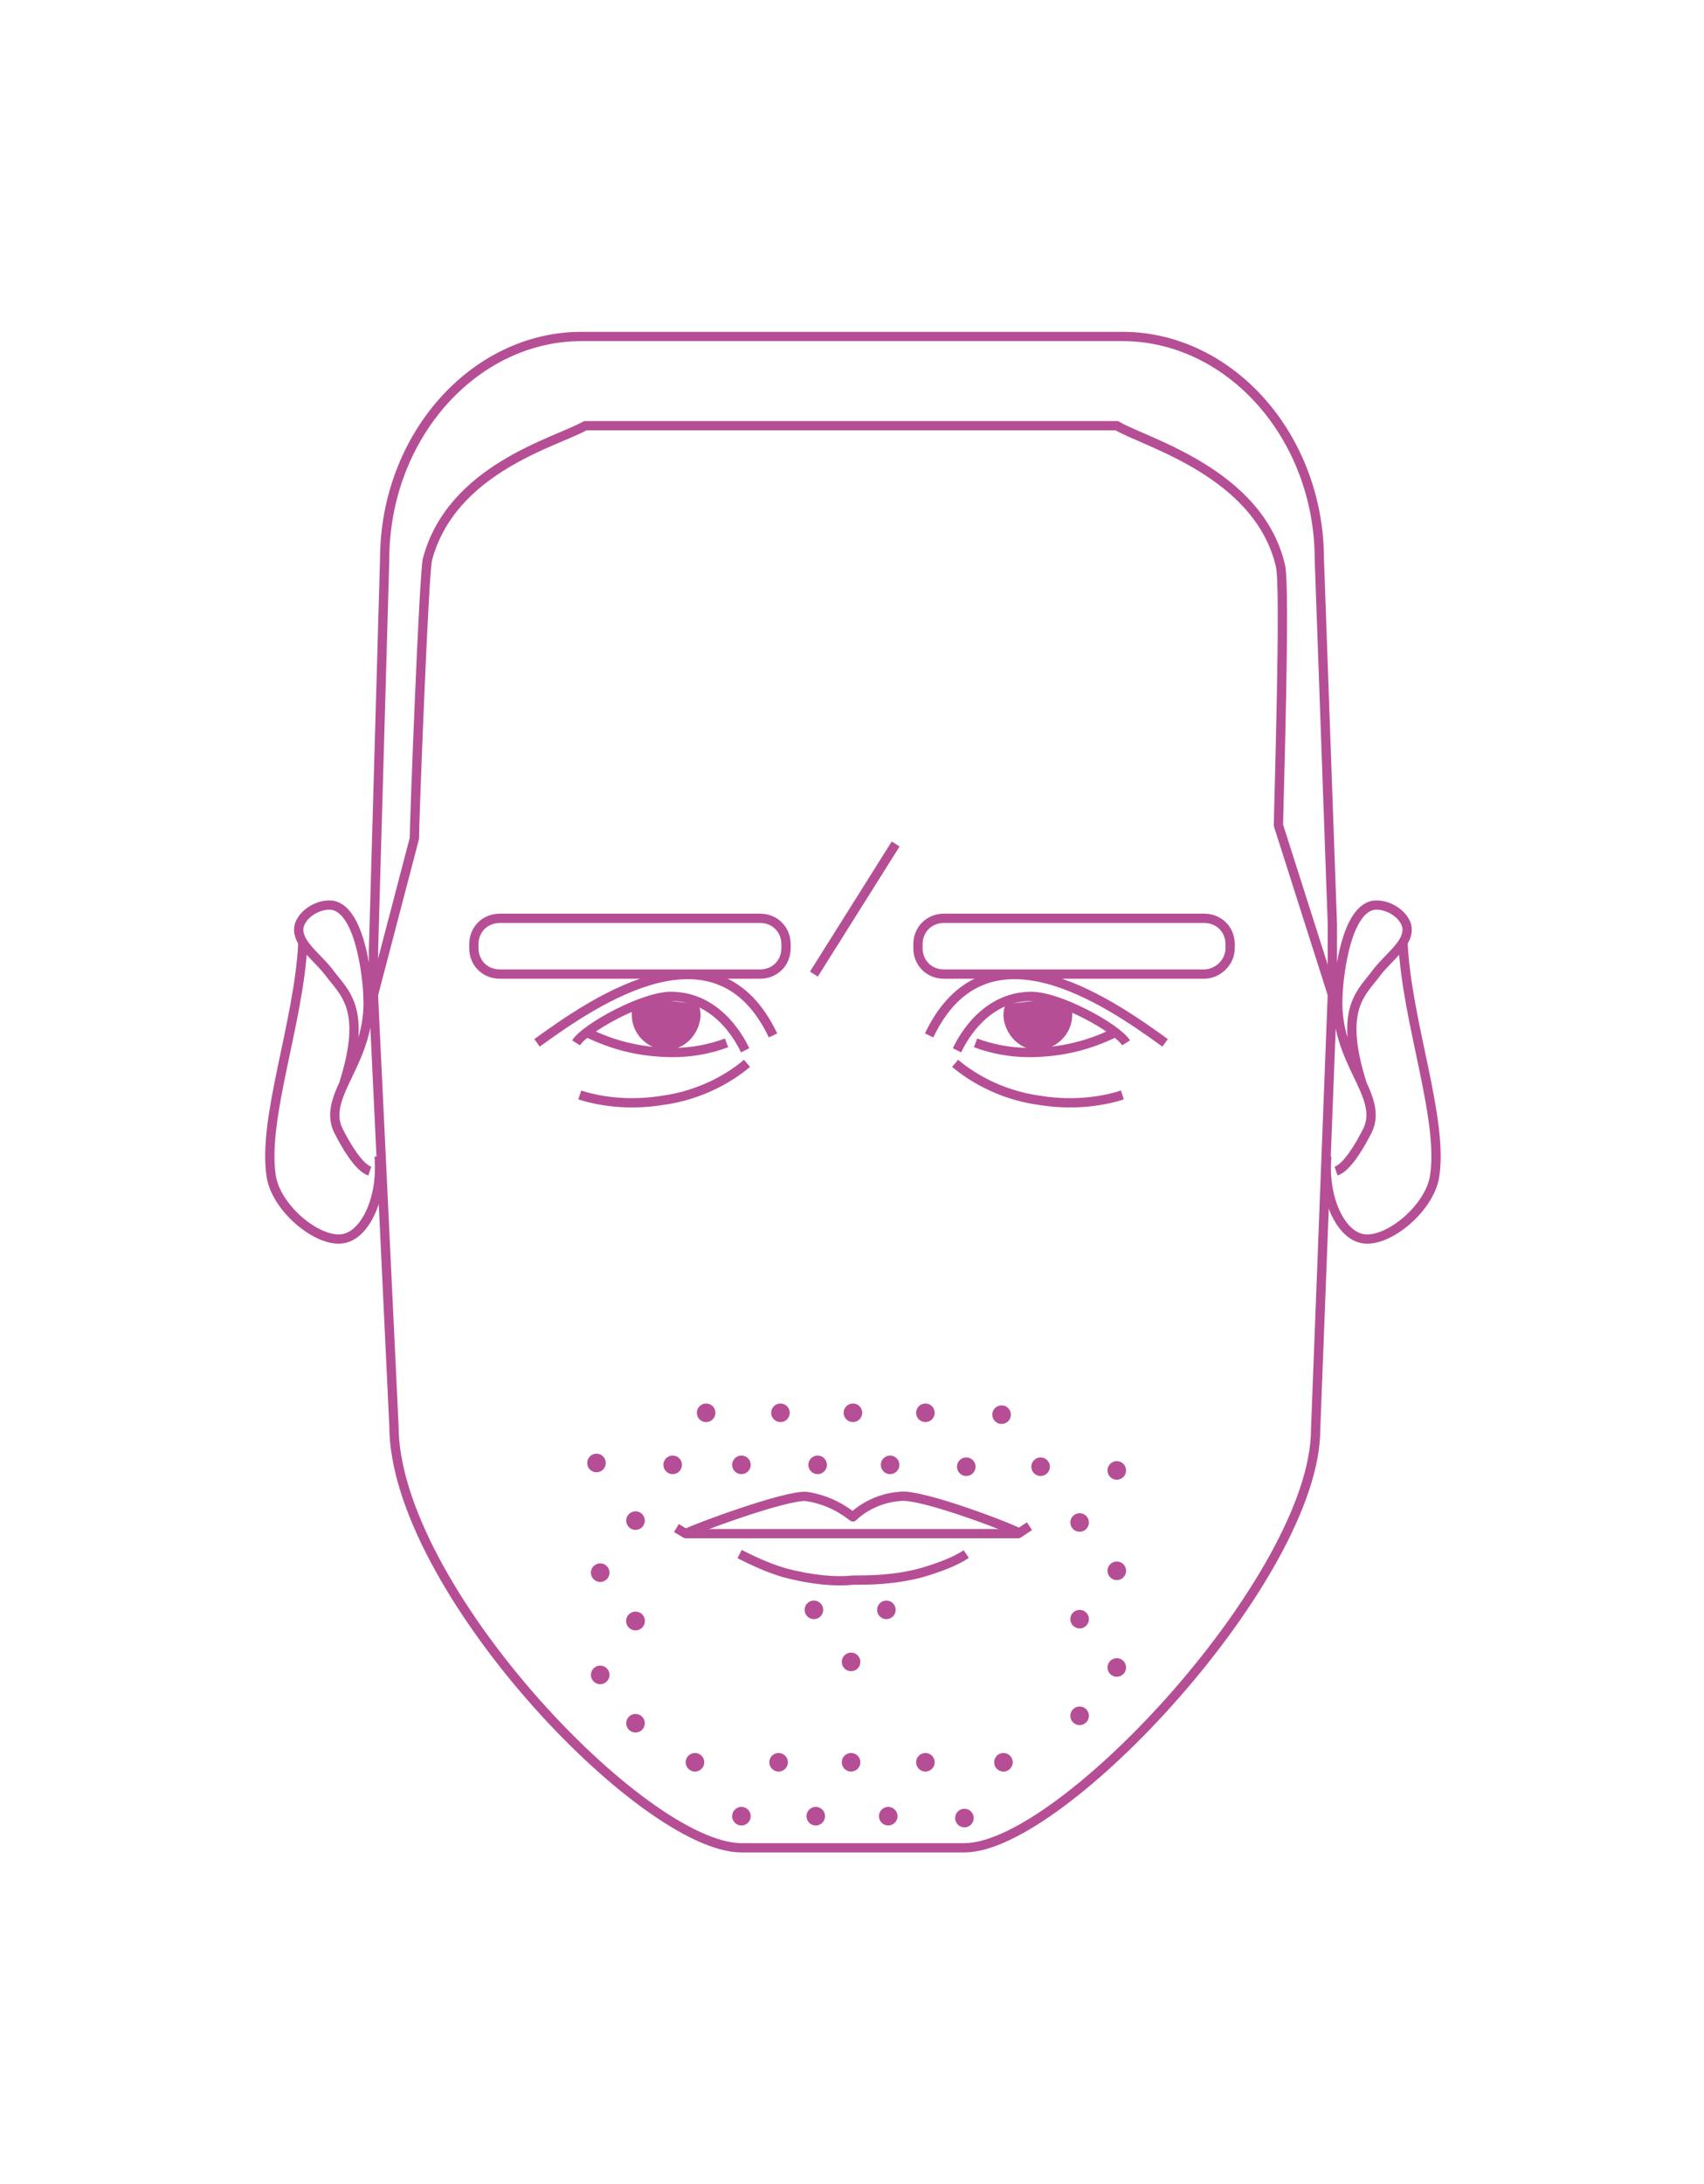 <svg xmlns="http://www.w3.org/2000/svg" viewBox="-139.9 297.5 91.7 117.5"><path fill="none" stroke="#B64E96" stroke-width=".5" stroke-linejoin="round" stroke-miterlimit="10" d="M-64.4 348.2c.2 4.3 2.2 9.5 1.7 12.6-.3 1.8-2.7 3.7-4 3.3-1.1-.3-2-2.2-1.8-4.4M-123.6 348.2c-.2 4.3-2.2 9.5-1.7 12.6.3 1.8 2.7 3.7 4 3.3 1.1-.3 2-2.2 1.8-4.4"/><path fill="none" stroke="#B64E96" stroke-width=".5" stroke-linejoin="round" stroke-miterlimit="10" d="M-66.6 355.8c-1.3-4.1 0-4.9.8-6 .7-.9 1.8-1.6 1.6-2.5-.2-.7-1.1-1.2-1.8-1.1-1.6.3-1.9 4.4-1.9 4.9-.2 3.5 2.5 5.3 1.6 7.2-.4.8-1.1 2-1.7 2.2M-121.4 355.8c1.3-4.1 0-4.9-.8-6-.7-.9-1.8-1.6-1.6-2.5.2-.7 1.1-1.2 1.8-1.1 1.6.3 1.9 4.4 1.9 4.9.2 3.5-2.5 5.3-1.6 7.2.4.8 1.1 2 1.7 2.2M-88 396.9c5.3 0 18.9-14.7 18.9-22.5l.9-23.4v-3.8l-.7-19.6c0-6.6-4.8-12-10.6-12h-29.1c-5.8 0-10.6 5.4-10.6 12l-.6 21v2.5l1.1 23.1c0 8.6 13.4 22.7 18.7 22.7h12z"/><path fill="none" stroke="#B64E96" stroke-width=".5" stroke-linejoin="round" stroke-miterlimit="10" d="M-119.8 351l2.2-8.4c0-.9.5-14 .7-15 1.3-4.9 6.9-6.3 8.5-7.2h28.6c1.5.9 7.6 2.5 8.8 7.5.3 1-.1 13.2-.1 14l2.9 9.1M-88.4 354c.1-.2 1.3-2.9 4-2.9 1.5 0 4.6 1.7 5.1 2.5"/><path fill="#B64E96" d="M-82.3 351.4c.1.2.1.4.1.7 0 1-.8 1.8-1.8 1.9-1 0-1.8-.8-1.9-1.8 0-.2 0-.4.1-.6l.2-.1 1.7-.2 1.6.1z"/><path fill="none" stroke="#B64E96" stroke-width=".5" stroke-linejoin="round" stroke-miterlimit="10" d="M-87.4 353.6c.8.3 2 .6 3.5.5 1.9-.1 3.3-.7 4.1-1.1M-88.5 354.7c.7.6 2.3 1.7 4.6 2 1.9.3 3.5 0 4.4-.3M-89.9 353.2c3-6.3 9.4-2 12.7.4"/><path fill="none" stroke="#B64E96" stroke-width=".5" stroke-linejoin="round" stroke-miterlimit="10" d="M-75.1 349.9h-14c-.8 0-1.4-.6-1.4-1.4v-.2c0-.8.6-1.4 1.4-1.4h14c.8 0 1.4.6 1.4 1.4v.2c0 .8-.7 1.4-1.4 1.4zM-103 380c.3-.2 5.4-2.1 6.5-2 1.3.2 2.1.8 2.5 1.1.3-.3 1.2-1 2.5-1.1 1.1-.2 6.3 1.8 6.5 2"/><path fill="none" stroke="#B64E96" stroke-width=".5" stroke-linejoin="round" stroke-miterlimit="10" d="M-103.5 379.7l.5.3h17.9l.6-.4M-100.1 381.1c.6.3 1.4.7 2.4 1 1.5.4 2.8.5 3.7.4.9 0 2.2 0 3.7-.4 1-.3 1.8-.6 2.4-1"/><circle fill="#B64E96" cx="-83.9" cy="376.4" r=".5"/><circle fill="#B64E96" cx="-86" cy="373.6" r=".5"/><circle fill="#B64E96" cx="-87.9" cy="376.4" r=".5"/><circle fill="#B64E96" cx="-90.1" cy="373.5" r=".5"/><circle fill="#B64E96" cx="-94" cy="373.5" r=".5"/><circle fill="#B64E96" cx="-97.9" cy="373.5" r=".5"/><circle fill="#B64E96" cx="-92" cy="376.3" r=".5"/><circle fill="#B64E96" cx="-95.9" cy="376.3" r=".5"/><circle fill="#B64E96" cx="-100" cy="376.3" r=".5"/><circle fill="#B64E96" cx="-103.7" cy="376.3" r=".5"/><circle fill="#B64E96" cx="-101.9" cy="373.5" r=".5"/><circle fill="#B64E96" cx="-94.1" cy="386.9" r=".5"/><circle fill="#B64E96" cx="-96.1" cy="384.1" r=".5"/><circle fill="#B64E96" cx="-92.2" cy="384.1" r=".5"/><circle fill="#B64E96" cx="-79.8" cy="376.6" r=".5"/><circle fill="#B64E96" cx="-81.8" cy="379.4" r=".5"/><circle fill="#B64E96" cx="-107.8" cy="376.2" r=".5"/><circle fill="#B64E96" cx="-105.7" cy="379.3" r=".5"/><circle fill="#B64E96" cx="-105.7" cy="384.7" r=".5"/><circle fill="#B64E96" cx="-107.6" cy="382.1" r=".5"/><circle fill="#B64E96" cx="-81.8" cy="384.6" r=".5"/><circle fill="#B64E96" cx="-79.8" cy="382" r=".5"/><circle fill="#B64E96" cx="-88" cy="395.3" r=".5"/><circle fill="#B64E96" cx="-90.1" cy="392.3" r=".5"/><circle fill="#B64E96" cx="-94.1" cy="392.3" r=".5"/><circle fill="#B64E96" cx="-98" cy="392.3" r=".5"/><circle fill="#B64E96" cx="-92.1" cy="395.2" r=".5"/><circle fill="#B64E96" cx="-96" cy="395.2" r=".5"/><circle fill="#B64E96" cx="-100" cy="395.2" r=".5"/><circle fill="#B64E96" cx="-81.8" cy="389.8" r=".5"/><circle fill="#B64E96" cx="-79.8" cy="387.2" r=".5"/><circle fill="#B64E96" cx="-105.7" cy="384.7" r=".5"/><circle fill="#B64E96" cx="-105.7" cy="390.2" r=".5"/><circle fill="#B64E96" cx="-107.6" cy="387.6" r=".5"/><circle fill="#B64E96" cx="-102.5" cy="392.3" r=".5"/><circle fill="#B64E96" cx="-85.9" cy="392.3" r=".5"/><path fill="none" stroke="#B64E96" stroke-width=".5" stroke-linejoin="round" stroke-miterlimit="10" d="M-99 349.9h-14c-.8 0-1.4-.6-1.4-1.4v-.2c0-.8.6-1.4 1.4-1.4h14c.8 0 1.4.6 1.4 1.4v.2c0 .8-.6 1.4-1.4 1.4zM-99.8 354c-.1-.2-1.3-2.9-4-2.9-1.5 0-4.6 1.7-5.1 2.5"/><path fill="#B64E96" d="M-105.8 351.4c-.1.2-.1.4-.1.7 0 1 .8 1.8 1.8 1.9 1 0 1.8-.8 1.9-1.8 0-.2 0-.4-.1-.6l-.2-.1-1.7-.2-1.6.1z"/><path fill="none" stroke="#B64E96" stroke-width=".5" stroke-linejoin="round" stroke-miterlimit="10" d="M-100.8 353.6c-.8.3-2 .6-3.5.5-1.9-.1-3.3-.7-4.1-1.1M-99.7 354.7c-.7.6-2.3 1.7-4.6 2-1.9.3-3.5 0-4.4-.3M-98.3 353.2c-3-6.3-9.4-2-12.7.4M-96.1 349.9l4.4-7"/></svg>